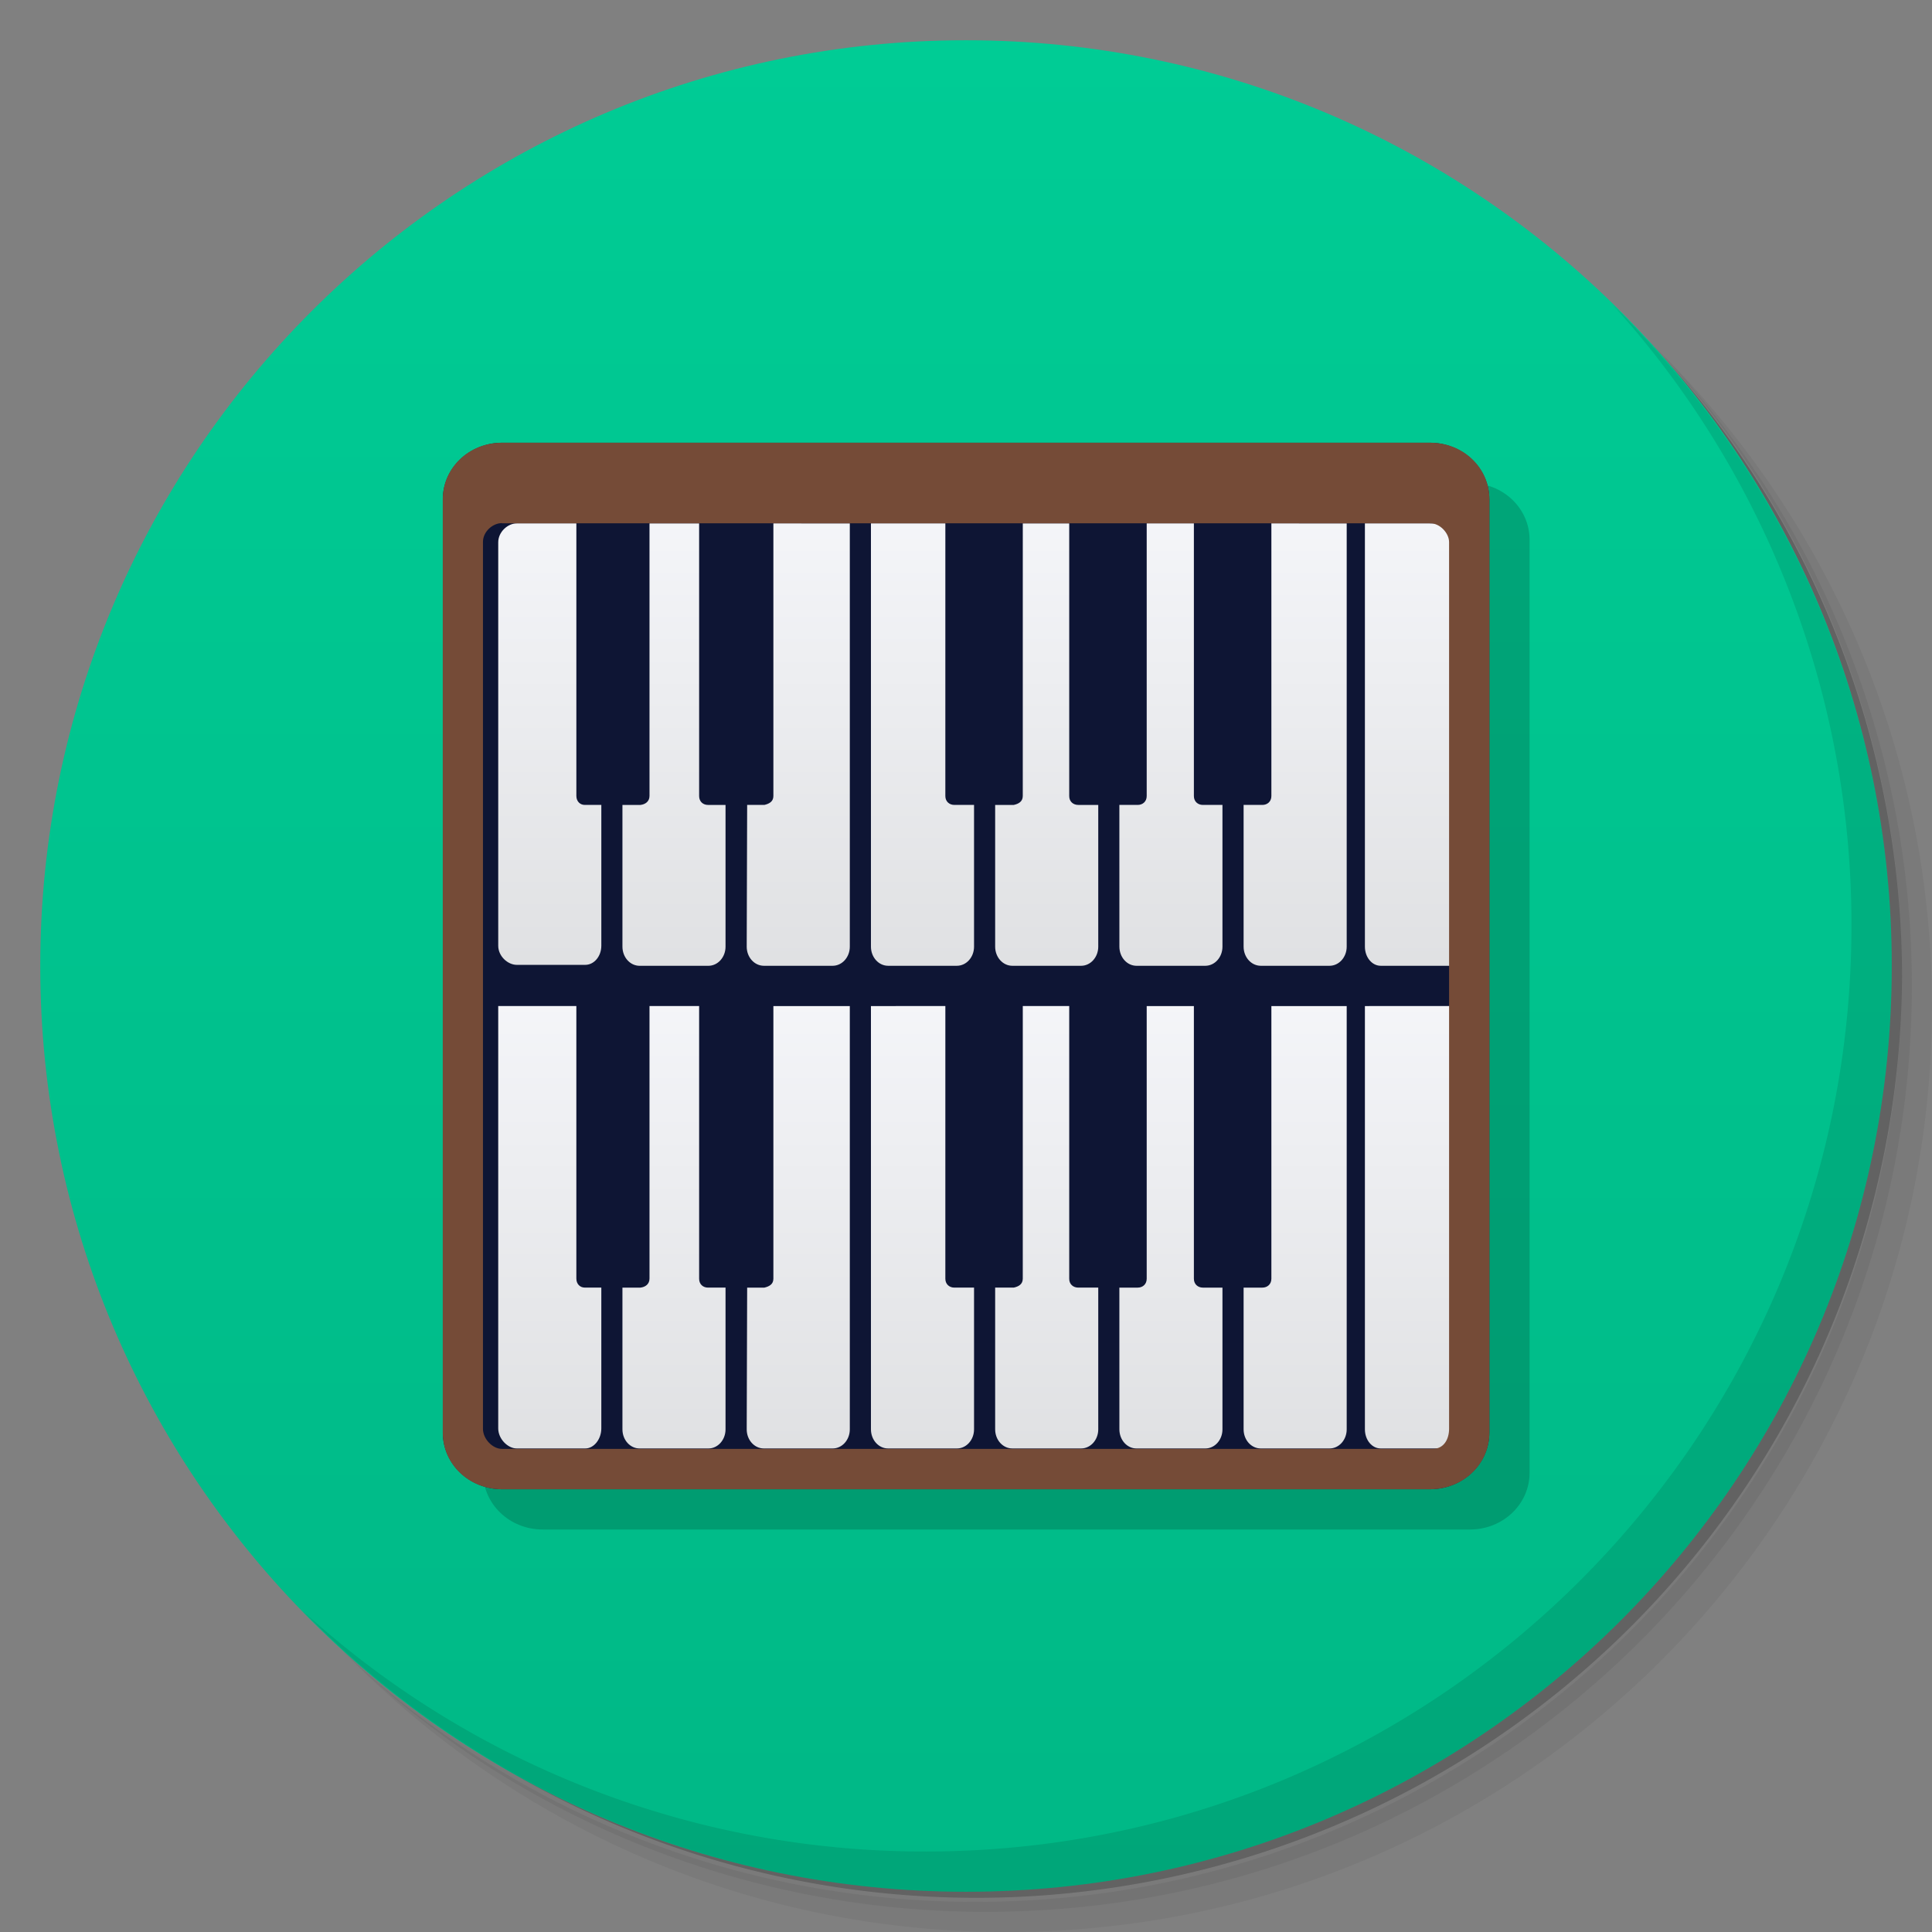 <svg xmlns="http://www.w3.org/2000/svg" xmlns:xlink="http://www.w3.org/1999/xlink" viewBox="0 0 48 48">
  <rect x="0" y="0" width="48" height="48" fill="#808080" stroke="none"/>
  <defs>
    <linearGradient id="b" x1="1" x2="47" gradientUnits="userSpaceOnUse" gradientTransform="rotate(-90 24 24)">
      <stop stop-color="#00b886"/>
      <stop offset="1" stop-color="#00cc95"/>
    </linearGradient>
    <linearGradient xlink:href="#a" id="c" gradientUnits="userSpaceOnUse" gradientTransform="matrix(.881 0 0 1.041 19.369 -48.865)" y1="209.78" x2="0" y2="89.29"/>
    <linearGradient id="a">
      <stop stop-color="#dfe0e2"/>
      <stop offset="1" stop-color="#fafbff"/>
    </linearGradient>
    <linearGradient xlink:href="#a" id="d" gradientUnits="userSpaceOnUse" gradientTransform="matrix(.81 0 0 1.041 105.378 -48.865)" y1="209.78" x2="0" y2="89.29"/>
    <linearGradient xlink:href="#a" id="e" gradientUnits="userSpaceOnUse" gradientTransform="matrix(.881 0 0 1.041 19.369 -150.493)" y1="209.78" x2="0" y2="89.29"/>
    <linearGradient xlink:href="#a" id="f" gradientUnits="userSpaceOnUse" gradientTransform="matrix(.81 0 0 1.041 105.378 -150.493)" y1="209.78" x2="0" y2="89.29"/>
  </defs>
  <path d="M36.31 5c5.859 4.062 9.688 10.831 9.688 18.5 0 12.426-10.07 22.5-22.5 22.5-7.669 0-14.438-3.828-18.5-9.688a23.24 23.24 0 0 0 3.781 4.969 22.923 22.923 0 0 0 15.469 5.969c12.703 0 23-10.298 23-23a22.92 22.92 0 0 0-5.969-15.469A23.216 23.216 0 0 0 36.31 5zm4.969 3.781A22.911 22.911 0 0 1 47.498 24.5c0 12.703-10.297 23-23 23a22.909 22.909 0 0 1-15.719-6.219C12.939 45.425 18.662 48 24.998 48c12.703 0 23-10.298 23-23 0-6.335-2.575-12.06-6.719-16.219z" opacity=".05"/>
  <path d="M41.28 8.781a22.923 22.923 0 0 1 5.969 15.469c0 12.703-10.297 23-23 23A22.92 22.92 0 0 1 8.78 41.281 22.911 22.911 0 0 0 24.499 47.5c12.703 0 23-10.298 23-23A22.909 22.909 0 0 0 41.28 8.781z" opacity=".1"/>
  <path d="M31.25 2.375C39.865 5.529 46 13.792 46 23.505c0 12.426-10.07 22.5-22.5 22.5-9.708 0-17.971-6.135-21.12-14.75a23 23 0 0 0 44.875-7 23 23 0 0 0-16-21.875z" opacity=".2"/>
  <path d="M24 1c12.703 0 23 10.297 23 23S36.703 47 24 47 1 36.703 1 24 11.297 1 24 1z" fill="url(#b)"/>
  <g>
    <path d="M40.03 7.531A22.922 22.922 0 0 1 45.999 23c0 12.703-10.297 23-23 23A22.92 22.92 0 0 1 7.53 40.031C11.708 44.322 17.54 47 23.999 47c12.703 0 23-10.298 23-23 0-6.462-2.677-12.291-6.969-16.469z" opacity=".1"/>
  </g>
  <g>
    <path d="M13.482 12h23.04c.82 0 1.48.629 1.48 1.41v23.18c0 .78-.66 1.41-1.48 1.41h-23.04c-.82 0-1.48-.63-1.48-1.41V13.41c0-.781.66-1.41 1.48-1.41z" fill-opacity=".173"/>
    <path d="M12.482 11h23.04c.82 0 1.48.63 1.48 1.41v23.18c0 .781-.66 1.41-1.48 1.41h-23.04c-.82 0-1.48-.629-1.48-1.41V12.41c0-.78.66-1.41 1.48-1.41z" fill="#0e1534"/>
    <path d="M862.81 73.07l.002 89.12c0 2.233 1.525 4.03 3.415 4.03h13.66c1.89 0 3.415-1.801 3.415-4.03v-29.839h-3.913c-.986 0-1.79-.707-1.79-1.872l.002-57.41zM907.99 132.35h-3.977c-.99 0-1.805-.704-1.793-1.872v-57.41h-9.229l-.003 57.41c-.006 1.164-.828 1.651-1.793 1.872h-3.696v29.839c0 2.233 1.527 4.03 3.42 4.03h13.651c1.893 0 3.42-1.801 3.42-4.03zM942.4 73.07v57.41c0 1.166-.804 1.872-1.793 1.872h-3.727v29.839c0 2.233 1.527 4.03 3.42 4.03h13.651c1.893 0 3.42-1.801 3.42-4.03v-89.12zM917.62 73.07v57.41c0 1.168-.802 1.872-1.79 1.872h-3.643l.004 29.839c.005 2.233 1.519 4.03 3.409 4.03h13.662c1.89 0 3.415-1.801 3.415-4.03v-29.839h-3.889c-.987 0-1.79-.706-1.79-1.872V73.07zM788.73 73.06v88.93c0 2.232 1.916 4.229 3.688 4.229h13.601c1.772 0 3.202-1.996 3.202-4.229v-29.644h-3.284c-.931 0-1.678-.732-1.678-1.904v-57.38zM833.91 132.35h-3.483c-.99 0-1.765-.704-1.765-1.872v-57.41h-9.864v57.38c0 1.172-.831 1.798-1.82 1.904h-3.559v29.839c0 2.233 1.527 4.03 3.42 4.03h13.651c1.893 0 3.42-1.801 3.42-4.03zM843.42 73.07v57.41c0 1.168-.829 1.633-1.793 1.872h-3.42l-.088 29.839c-.005 2.233 1.527 4.03 3.42 4.03h13.651c1.893 0 3.42-1.801 3.42-4.03.006-21.373 0-89.12 0-89.12z" fill="url(#c)" transform="matrix(.125 0 0 .118 -86.213 16.373)"/>
    <path d="M960.99 73.07v89.12c0 2.233 1.401 4.03 3.139 4.03h14.415c1.737 0 2.925-1.801 2.925-4.03V73.06z" fill="url(#d)" transform="matrix(.125 0 0 .118 -86.213 16.373)"/>
    <path d="M862.81-28.561l.002 89.12c0 2.233 1.525 4.03 3.415 4.03h13.66c1.89 0 3.415-1.801 3.415-4.03V30.72h-3.913c-.986 0-1.79-.707-1.79-1.872l.002-57.41zM907.99 30.722h-3.977c-.99 0-1.805-.704-1.793-1.872v-57.41h-9.229l-.003 57.41c-.006 1.164-.828 1.651-1.793 1.872h-3.696v29.839c0 2.233 1.527 4.03 3.42 4.03h13.651c1.893 0 3.42-1.801 3.42-4.03zM942.4-28.561v57.41c0 1.166-.804 1.872-1.793 1.872h-3.727V60.56c0 2.233 1.527 4.03 3.42 4.03h13.651c1.893 0 3.42-1.801 3.42-4.03v-89.12zM917.62-28.561v57.41c0 1.168-.802 1.872-1.79 1.872h-3.643l.004 29.839c.005 2.233 1.519 4.03 3.409 4.03h13.662c1.89 0 3.415-1.801 3.415-4.03V30.721h-3.889c-.987 0-1.79-.706-1.79-1.872v-57.41zM792.42-28.561c-1.772 0-3.688 1.768-3.688 4v84.926c0 2.232 1.916 4.03 3.688 4.03h13.601c1.772 0 3.202-1.801 3.202-4.03V30.721h-3.284c-.931 0-1.678-.732-1.678-1.904v-57.38zM833.91 30.722h-3.483c-.99 0-1.765-.704-1.765-1.872v-57.41h-9.864v57.38c0 1.172-.831 1.798-1.82 1.904h-3.559v29.839c0 2.233 1.527 4.03 3.42 4.03h13.651c1.893 0 3.42-1.801 3.42-4.03zM843.42-28.561v57.41c0 1.168-.829 1.633-1.793 1.872h-3.42l-.088 29.839c-.005 2.233 1.527 4.03 3.42 4.03h13.651c1.893 0 3.42-1.801 3.42-4.03.006-21.373 0-89.12 0-89.12z" fill="url(#e)" transform="matrix(.125 0 0 .118 -86.213 16.373)"/>
    <path d="M960.99-28.561v89.12c0 2.233 1.401 4.03 3.139 4.03h14.415c1.737 0 2.925-1.801 2.925-4.03v-84.89c0-2.233-1.188-4.229-2.925-4.229z" fill="url(#f)" transform="matrix(.125 0 0 .118 -86.213 16.373)"/>
    <path d="M12.47 10.999c-.818 0-1.47.623-1.47 1.406v23.188c0 .783.648 1.407 1.47 1.407h23.064c.818 0 1.47-.624 1.47-1.407V12.405c0-.783-.648-1.406-1.47-1.406zm0 2.002h23.064c.248 0 .468.251.468.467v22.03c0 .261-.132.499-.408.499H12.467c-.22 0-.468-.238-.468-.5V13.465c0-.262.248-.468.468-.468z" fill="#754b37"/>
  </g>
</svg>
